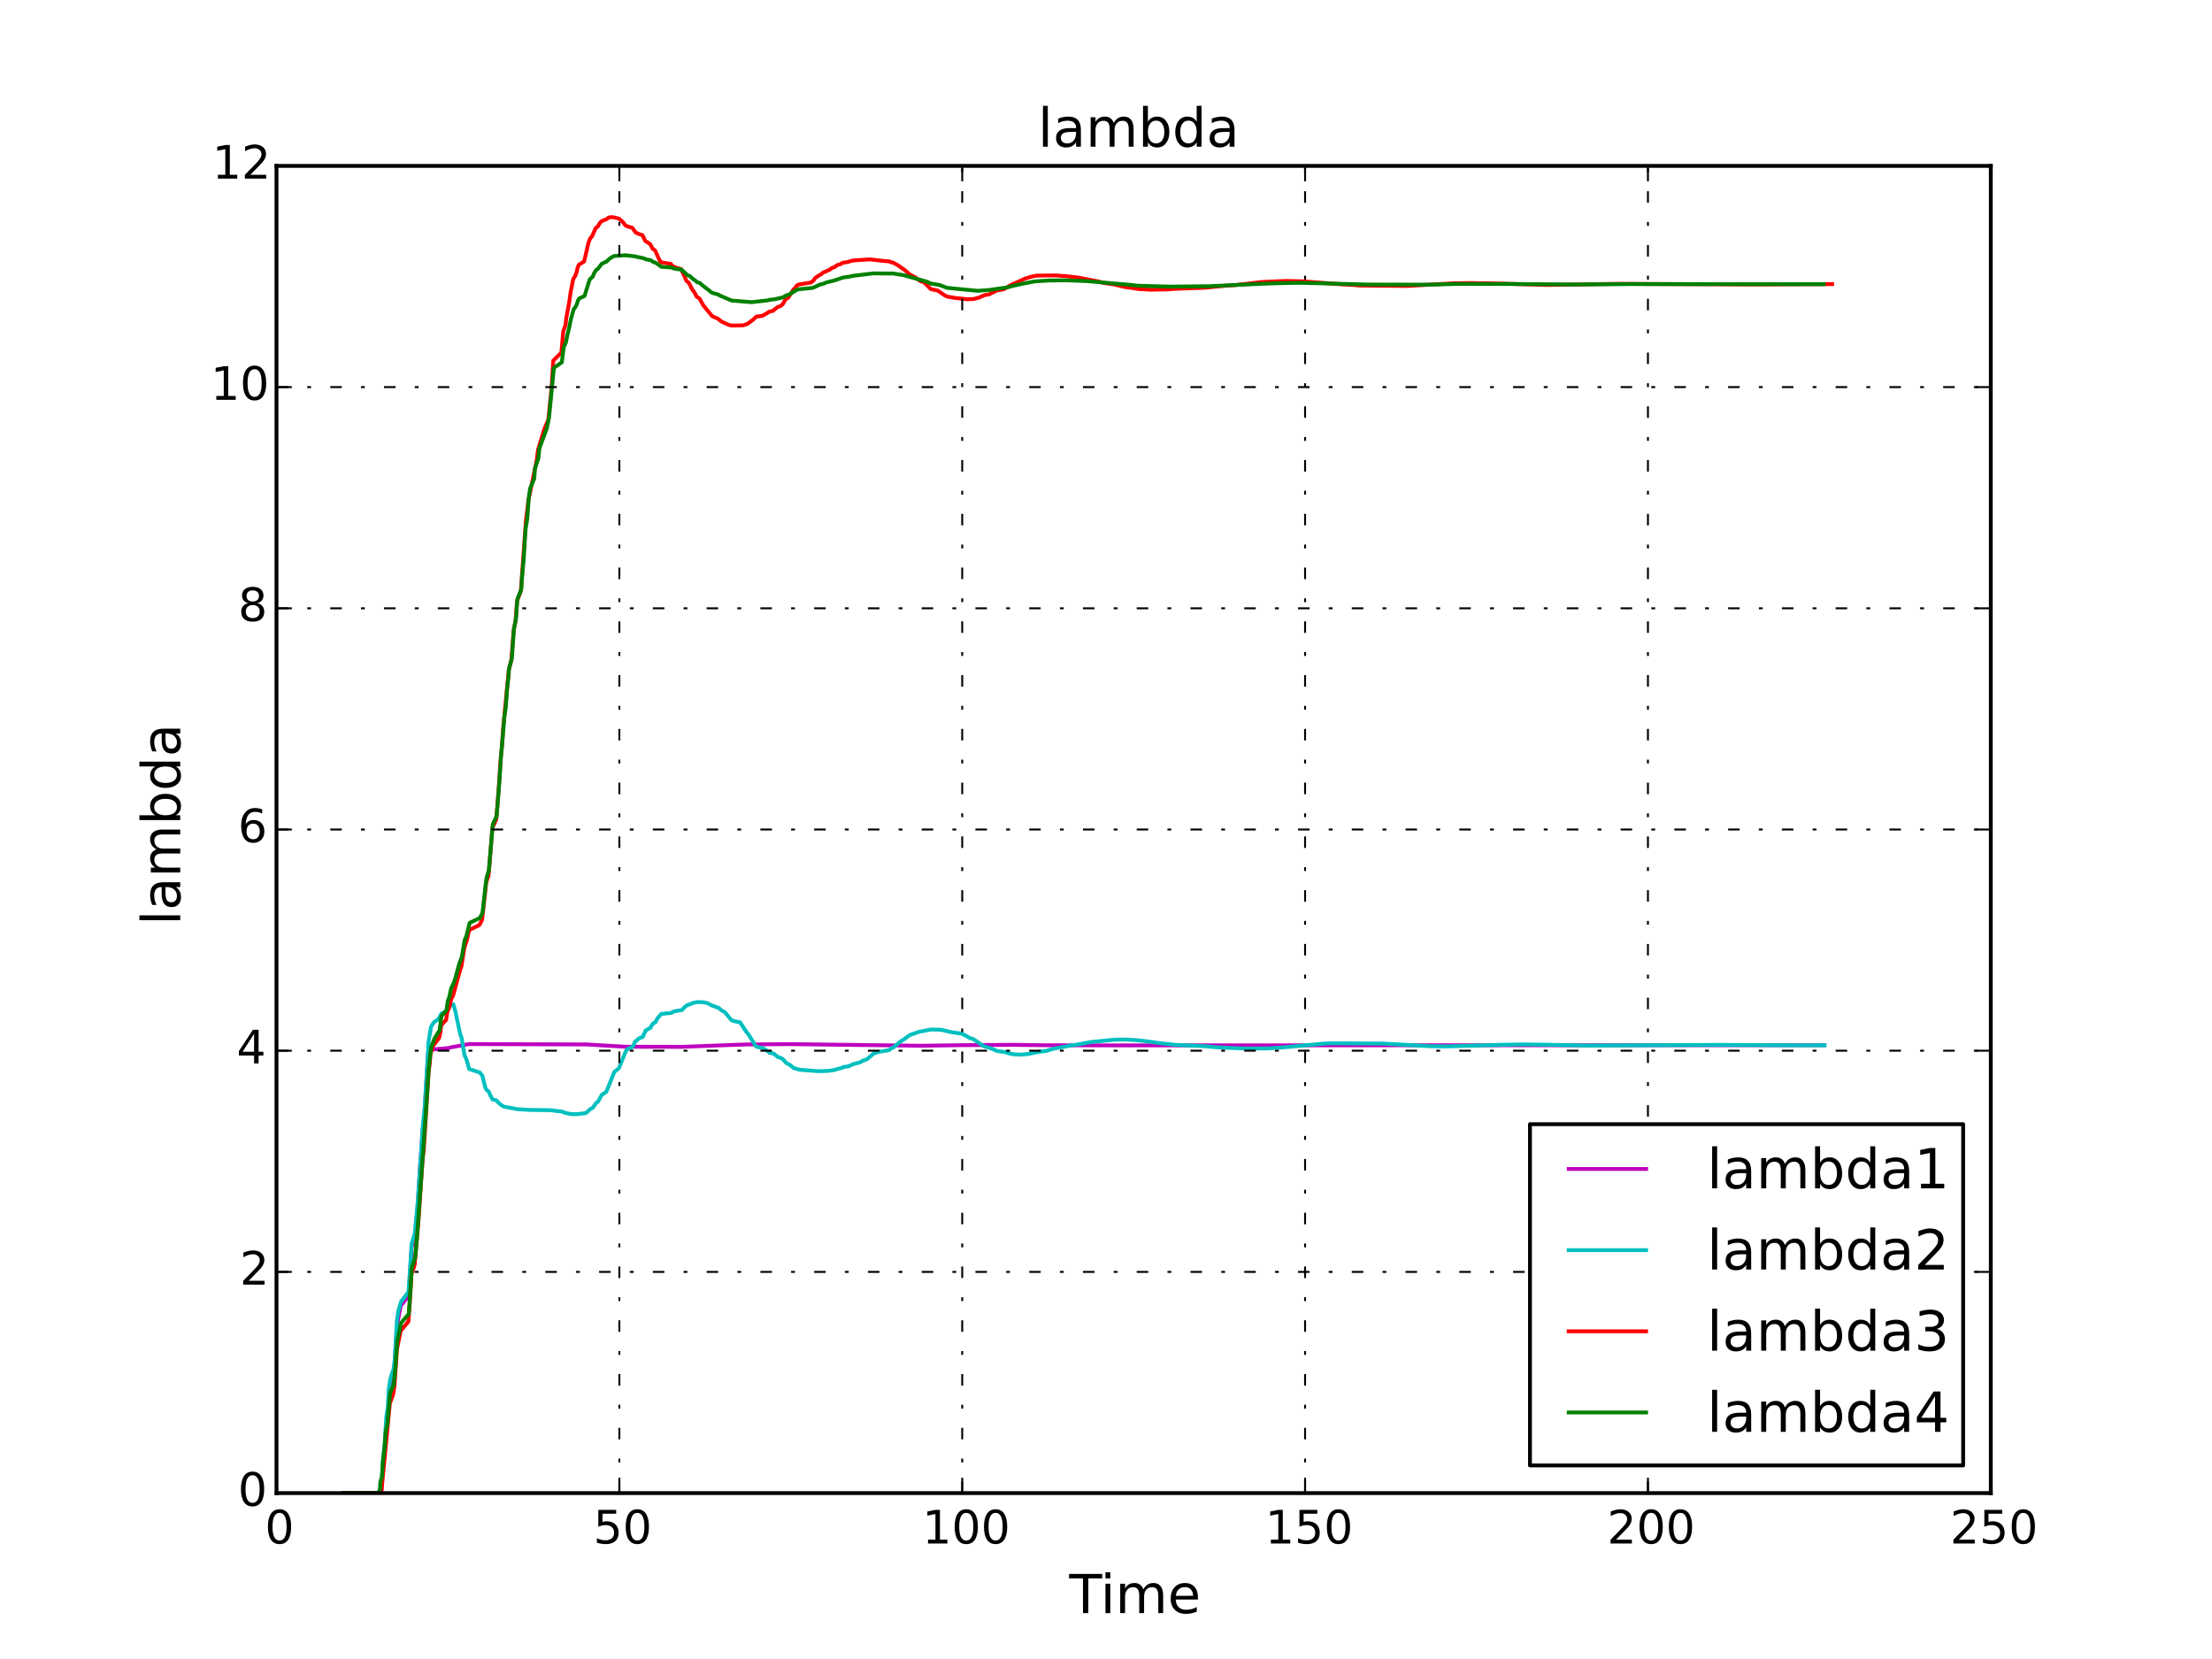 <?xml version="1.0" encoding="utf-8" standalone="no"?>
<!DOCTYPE svg PUBLIC "-//W3C//DTD SVG 1.1//EN"
  "http://www.w3.org/Graphics/SVG/1.1/DTD/svg11.dtd">
<!-- Created with matplotlib (http://matplotlib.org/) -->
<svg height="432pt" version="1.1" viewBox="0 0 576 432" width="576pt" xmlns="http://www.w3.org/2000/svg" xmlns:xlink="http://www.w3.org/1999/xlink">
 <defs>
  <style type="text/css">
*{stroke-linecap:butt;stroke-linejoin:round;}
  </style>
 </defs>
 <g id="figure_1">
  <g id="patch_1">
   <path d="
M0 432
L576 432
L576 0
L0 0
z
" style="fill:#ffffff;"/>
  </g>
  <g id="axes_1">
   <g id="patch_2">
    <path d="
M72 388.8
L518.4 388.8
L518.4 43.2
L72 43.2
z
" style="fill:#ffffff;"/>
   </g>
   <g id="line2d_1">
    <path clip-path="url(#p7ff5b81e1d)" d="
M89.483 388.8
L98.435 388.8
L98.983 388.8
L99.358 387.899
L99.389 386.505
L100.468 373.392
L100.548 370.866
L100.969 368.312
L101.361 363.165
L101.55 360.582
L102.392 358.001
L102.758 355.421
L103.387 345.139
L104.351 340.027
L106.399 337.476
L106.905 329.849
L107.191 324.78
L108.042 322.249
L108.706 314.669
L109.205 307.1
L109.329 304.58
L109.705 299.543
L110.064 294.506
L110.405 291.989
L111.474 274.38
L111.641 273.493
L112.125 273.338
L116.541 272.932
L117.568 272.696
L122.202 271.872
L152.949 271.973
L155.839 272.16
L162.959 272.569
L177.611 272.598
L188.63 272.174
L194.259 271.976
L205.613 271.886
L239.839 272.313
L250.289 272.16
L263.782 272.079
L273.418 272.189
L287.625 272.215
L474.824 272.16
L474.824 272.16" style="fill:none;stroke:#bf00bf;stroke-linecap:square;"/>
   </g>
   <g id="line2d_2">
    <path clip-path="url(#p7ff5b81e1d)" d="
M89.509 388.8
L98.555 388.8
L98.666 388.8
L99.024 387.36
L99.078 385.92
L99.469 384.414
L99.695 380.462
L100.154 376.047
L100.602 368.928
L100.979 366.48
L101.255 361.526
L101.643 359.029
L102.474 356.527
L102.796 354.018
L103.34 343.958
L103.711 341.441
L104.438 338.924
L106.391 336.407
L107.199 323.824
L107.984 321.307
L108.719 313.762
L109.743 298.673
L110.053 293.645
L110.577 288.616
L111.626 271.022
L112.241 267.371
L112.99 266.201
L114.273 265.283
L114.941 263.926
L116.184 263.413
L116.57 262.621
L117.41 261.732
L117.722 261.547
L118.039 261.484
L118.536 263.206
L119.833 269.266
L120.184 270.19
L120.962 274.812
L121.405 275.723
L122.185 278.395
L124.92 279.256
L125.583 280.071
L126.399 283.306
L126.73 283.804
L127.293 284.262
L127.589 285.06
L128.269 286.292
L129.241 286.537
L130.152 287.484
L130.886 287.988
L131.266 288.179
L134.737 288.821
L137.685 289.017
L142.558 289.08
L144.038 289.135
L144.238 289.224
L146.455 289.449
L146.777 289.673
L148.146 289.999
L148.927 290.137
L150.458 290.108
L152.557 289.846
L153.145 289.31
L153.81 288.729
L154.32 288.501
L155.31 287.145
L155.757 286.831
L156.716 285.091
L157.871 284.319
L159.987 279.104
L161.165 278.173
L163.056 273.508
L163.645 273.053
L164.739 272.601
L165.384 271.267
L166.387 270.403
L167.396 269.98
L168.114 268.356
L169.43 267.589
L169.578 267.218
L170.06 266.501
L170.702 266.155
L171.192 265.182
L172.202 264.021
L174.877 263.759
L175.163 263.508
L175.988 263.267
L177.515 263.036
L178.305 262.236
L178.893 261.755
L179.727 261.495
L180.365 261.196
L181.58 260.931
L183.234 260.991
L184.29 261.251
L185.302 261.798
L186.136 262.083
L186.405 262.238
L187.075 262.4
L187.94 263.134
L188.717 263.543
L190.494 265.677
L191.27 265.939
L192.703 266.201
L194.338 268.692
L194.831 269.263
L195.914 270.956
L196.265 271.512
L196.713 272.33
L197.077 272.595
L198.564 272.86
L200.114 273.879
L200.323 274.124
L201.47 274.363
L202.596 275.276
L203.36 275.492
L203.95 275.907
L204.749 276.837
L205.507 277.165
L206.672 278.101
L208.165 278.559
L212.251 278.873
L212.96 278.937
L215.4 278.873
L216.379 278.752
L217.465 278.58
L218.053 278.352
L218.977 278.173
L219.561 277.868
L221.036 277.644
L221.761 277.272
L222.521 277.004
L224.129 276.575
L224.527 276.276
L225.782 275.809
L227.539 274.311
L228.227 274.139
L228.421 273.969
L231.564 273.456
L232.102 272.946
L232.625 272.776
L233.369 272.117
L233.991 271.636
L234.277 271.328
L235.449 270.599
L236.315 269.945
L237.008 269.484
L238.691 268.906
L239.347 268.672
L242.448 268.079
L245.059 268.148
L247.099 268.632
L247.683 268.762
L249.077 268.975
L250.365 269.13
L251.926 269.928
L252.555 270.32
L253.357 270.521
L256.037 272.347
L256.38 272.534
L257.615 272.811
L259.654 273.684
L261.61 273.937
L262.727 274.288
L263.999 274.539
L265.741 274.622
L267.51 274.484
L268.763 274.262
L270.152 273.954
L272.459 273.64
L274.447 273.047
L277.656 272.488
L278.338 272.307
L280.495 272.01
L284.103 271.342
L290.134 270.743
L293.074 270.683
L295.727 270.841
L298.109 271.097
L299.632 271.29
L302.137 271.65
L305.03 271.95
L305.689 272.059
L313.836 272.436
L316.016 272.644
L317.413 272.745
L324.389 273.047
L330.309 273.001
L333.678 272.771
L336.905 272.477
L339.713 272.206
L344.915 271.748
L346.199 271.676
L360.182 271.745
L372.374 272.434
L376.8 272.48
L391.077 272.068
L397.1 271.964
L404.013 272.071
L413.746 272.267
L425.296 272.209
L447.382 272.091
L467.875 272.2
L474.116 272.195
L475.126 272.195
L475.126 272.195" style="fill:none;stroke:#00bfbf;stroke-linecap:square;"/>
   </g>
   <g id="line2d_3">
    <path clip-path="url(#p7ff5b81e1d)" d="
M89.578 388.8
L98.606 388.8
L99.332 388.8
L99.349 388.08
L101.53 365.397
L102.37 363.116
L102.736 360.809
L103.363 351.377
L104.329 346.565
L106.339 344.137
L106.707 339.255
L107.147 331.871
L107.969 329.397
L109.041 316.964
L109.533 309.468
L110.04 301.959
L110.348 299.454
L110.97 289.423
L111.581 279.38
L111.92 276.869
L112.084 274.461
L112.817 272.255
L114.355 270.276
L114.721 268.52
L114.87 266.973
L116.149 265.611
L116.518 263.388
L116.941 262.492
L117.543 260.038
L117.991 259.229
L119.837 252.481
L120.151 251.666
L120.903 246.914
L121.611 244.659
L122.175 242.182
L124.849 240.863
L125.544 239.484
L126.617 229.758
L127.23 227.894
L127.718 221.959
L128.211 215.571
L129.23 213.359
L129.778 206.508
L130.422 196.986
L130.692 194.55
L131.019 189.622
L132.481 174.511
L133.147 171.953
L133.55 166.818
L133.747 164.238
L134.244 161.654
L134.647 156.468
L135.632 153.867
L136.954 135.553
L137.598 130.297
L139.773 119.759
L140.109 117.121
L141.702 111.842
L142.797 109.201
L143.611 101.143
L144.069 93.897
L146.183 91.82
L146.669 86.285
L147.272 84.626
L147.419 83.048
L148.216 78.731
L148.574 76.173
L149.039 73.846
L149.234 72.763
L149.831 71.732
L150.192 70.753
L150.36 69.817
L150.75 68.93
L152.105 68.08
L153.254 63.164
L153.696 62.047
L154.174 61.534
L155.124 59.368
L155.641 59.014
L156.189 58.104
L156.598 57.617
L157.949 57.061
L158.421 56.704
L158.934 56.54
L159.517 56.557
L160.515 56.748
L161.248 56.964
L162.16 57.802
L162.911 58.743
L163.557 59.014
L164.624 59.296
L165.552 60.552
L166.249 60.892
L167.301 61.243
L168.018 62.738
L169.295 63.536
L169.944 64.777
L170.585 65.203
L171.567 67.392
L172.061 68.285
L174.731 68.734
L175.012 69.186
L175.832 69.635
L177.389 70.088
L178.792 73.204
L179.379 73.639
L179.81 74.494
L180.228 75.332
L180.832 76.147
L181.459 77.325
L182.134 77.702
L183.115 79.477
L185.453 82.336
L186.95 82.993
L187.643 83.549
L187.83 83.713
L189.222 84.355
L189.96 84.666
L190.701 84.781
L193.487 84.715
L194.568 84.375
L196.175 83.186
L196.945 82.451
L198.488 82.25
L200.014 81.389
L200.239 81.161
L201.346 80.928
L201.545 80.689
L202.505 79.949
L203.255 79.695
L203.843 79.18
L204.628 77.849
L205.207 77.579
L205.928 76.49
L206.59 75.404
L207.138 74.871
L207.5 74.341
L208.021 74.082
L211.166 73.567
L211.812 73.066
L212.324 72.34
L213.355 71.651
L213.836 71.43
L214.273 71.004
L216.096 70.214
L216.478 69.852
L217.379 69.515
L217.95 69.054
L218.891 68.777
L219.464 68.414
L220.94 68.207
L221.29 68.026
L222.39 67.807
L226.506 67.539
L229.346 67.87
L231.65 68.089
L232.012 68.262
L232.67 68.452
L233.702 69.008
L235.677 70.384
L236.927 71.484
L238.179 72.138
L239.797 73.282
L240.53 73.443
L242.358 75.257
L242.927 75.393
L244.148 75.658
L245.961 76.885
L246.612 77.221
L248.825 77.607
L250.66 77.783
L251.82 77.93
L253.568 77.858
L255.028 77.449
L256.448 76.833
L257.519 76.671
L259.493 75.672
L261.11 75.381
L261.67 75.182
L263.072 74.298
L266.932 72.55
L268.389 72.101
L269.696 71.804
L270.515 71.755
L274.982 71.726
L277.789 71.934
L279.522 72.124
L281.185 72.349
L281.877 72.498
L283.563 72.824
L286.019 73.29
L287.606 73.708
L290.038 74.053
L292.808 74.716
L294.448 74.926
L296.425 75.263
L299.669 75.436
L304.398 75.347
L305.585 75.234
L313.919 74.909
L315.924 74.713
L317.31 74.572
L319.216 74.393
L321.792 74.215
L328.629 73.431
L331.777 73.284
L334.833 73.158
L339.336 73.264
L349.618 74.056
L352.678 74.226
L354.068 74.35
L366.48 74.465
L371.797 74.148
L378.595 73.765
L382.769 73.705
L389.49 73.811
L402.99 74.203
L410.442 74.097
L415.467 73.996
L421.862 73.909
L444.553 74.019
L456.942 74.079
L477.078 73.976
L477.078 73.976" style="fill:none;stroke:#ff0000;stroke-linecap:square;"/>
   </g>
   <g id="line2d_4">
    <path clip-path="url(#p7ff5b81e1d)" d="
M89.518 388.8
L98.579 388.8
L98.649 388.8
L99.015 387.36
L99.061 385.92
L99.46 384.503
L99.703 380.678
L100.161 376.773
L100.432 372.874
L100.855 370.895
L101.601 362.638
L102.552 360.481
L102.963 356.057
L103.441 349.194
L104.446 344.5
L106.45 342.121
L106.949 334.898
L107.234 330.022
L108.087 327.568
L108.562 322.644
L111.207 285.221
L111.687 277.695
L112.285 272.724
L113.152 270.395
L114.489 268.249
L114.959 264.577
L116.266 263.053
L116.616 260.568
L117.018 259.574
L117.462 257.412
L118.067 256.159
L118.435 255.171
L119.643 250.77
L120.23 249.27
L121 244.788
L121.445 243.749
L122.012 241.505
L122.311 240.304
L124.929 239.046
L125.636 237.732
L126.486 230.164
L126.725 228.442
L127.3 226.647
L128.132 216.792
L128.311 214.664
L129.326 212.495
L130.045 203.446
L130.504 196.344
L130.952 191.497
L131.349 186.575
L131.713 184.09
L132.08 179.076
L132.376 176.55
L132.559 174.015
L133.289 171.469
L133.824 163.78
L134.348 161.199
L134.722 156.027
L135.745 153.429
L135.9 150.828
L136.366 145.616
L136.857 137.765
L137.29 135.144
L137.675 129.891
L138.017 127.261
L139.118 124.629
L139.309 121.997
L140.185 119.362
L140.463 116.726
L142.416 111.447
L142.952 108.809
L144.233 95.789
L146.294 94.349
L146.784 90.423
L147.337 89.231
L147.801 86.999
L148.304 84.957
L148.671 83.088
L149.377 80.579
L149.924 79.816
L150.256 79.085
L150.449 78.388
L150.818 77.723
L152.205 77.086
L153.5 72.904
L153.831 72.481
L154.343 72.075
L154.616 71.317
L155.221 70.307
L155.704 70.001
L156.696 68.688
L158.016 68.06
L158.667 67.395
L159.588 66.816
L159.971 66.658
L162.816 66.473
L163.626 66.551
L165.159 66.727
L165.835 66.879
L167.693 67.268
L168.109 67.499
L169.418 67.752
L170.042 68.172
L170.833 68.475
L171.727 69.129
L172.21 69.477
L174.848 69.656
L175.245 69.837
L175.978 70.021
L177.462 70.209
L178.498 71.165
L178.882 71.554
L179.717 71.948
L180.319 72.539
L181.129 73.123
L181.554 73.509
L182.28 73.699
L182.627 74.076
L184.013 75.156
L184.696 75.66
L185.013 75.98
L185.553 76.283
L187.069 76.712
L187.477 76.98
L190.517 78.264
L195.688 78.684
L199.952 78.215
L200.311 78.08
L201.722 77.93
L203.931 77.412
L204.755 76.91
L205.492 76.694
L207.564 75.43
L208.171 75.309
L211.657 74.955
L213.424 74.134
L214.691 73.797
L215.049 73.578
L217.174 73.063
L219.552 72.259
L221.217 72.035
L221.766 71.899
L222.494 71.775
L225.048 71.47
L226.215 71.326
L227.519 71.191
L232.618 71.225
L235.227 71.64
L241.394 73.354
L242.442 73.849
L244.548 74.189
L246.677 74.961
L254.54 75.727
L257.397 75.534
L262.177 74.857
L263.838 74.431
L266.034 73.927
L269.378 73.29
L270.579 73.195
L273.307 73.037
L277.607 72.994
L282.948 73.192
L294.554 74.2
L296.195 74.399
L304.665 74.635
L314.797 74.526
L323.907 74.114
L328.729 73.883
L332.747 73.74
L338.556 73.644
L343.303 73.754
L355.917 74.094
L372.05 74.128
L379.333 73.933
L392.851 73.944
L409.599 74.082
L424.169 73.97
L474.886 74.004
L474.886 74.004" style="fill:none;stroke:#008000;stroke-linecap:square;"/>
   </g>
   <g id="patch_3">
    <path d="
M72 388.8
L72 43.2" style="fill:none;stroke:#000000;stroke-linecap:square;stroke-linejoin:miter;"/>
   </g>
   <g id="patch_4">
    <path d="
M72 43.2
L518.4 43.2" style="fill:none;stroke:#000000;stroke-linecap:square;stroke-linejoin:miter;"/>
   </g>
   <g id="patch_5">
    <path d="
M518.4 388.8
L518.4 43.2" style="fill:none;stroke:#000000;stroke-linecap:square;stroke-linejoin:miter;"/>
   </g>
   <g id="patch_6">
    <path d="
M72 388.8
L518.4 388.8" style="fill:none;stroke:#000000;stroke-linecap:square;stroke-linejoin:miter;"/>
   </g>
   <g id="matplotlib.axis_1">
    <g id="xtick_1">
     <g id="line2d_5">
      <path clip-path="url(#p7ff5b81e1d)" d="
M72 388.8
L72 43.2" style="fill:none;stroke:#000000;stroke-dasharray:3,5,1,5;stroke-dashoffset:0.0;stroke-width:0.5;"/>
     </g>
     <g id="line2d_6">
      <defs>
       <path d="
M0 0
L0 -4" id="mc7db9fdffb" style="stroke:#000000;stroke-width:0.5;"/>
      </defs>
      <g>
       <use style="stroke:#000000;stroke-width:0.5;" x="72.0" xlink:href="#mc7db9fdffb" y="388.8"/>
      </g>
     </g>
     <g id="line2d_7">
      <defs>
       <path d="
M0 0
L0 4" id="m5a7d422ac3" style="stroke:#000000;stroke-width:0.5;"/>
      </defs>
      <g>
       <use style="stroke:#000000;stroke-width:0.5;" x="72.0" xlink:href="#m5a7d422ac3" y="43.2"/>
      </g>
     </g>
     <g id="text_1">
      <!-- 0 -->
      <defs>
       <path d="
M31.781 66.406
Q24.172 66.406 20.328 58.906
Q16.5 51.422 16.5 36.375
Q16.5 21.391 20.328 13.891
Q24.172 6.391 31.781 6.391
Q39.453 6.391 43.281 13.891
Q47.125 21.391 47.125 36.375
Q47.125 51.422 43.281 58.906
Q39.453 66.406 31.781 66.406
M31.781 74.219
Q44.047 74.219 50.516 64.516
Q56.984 54.828 56.984 36.375
Q56.984 17.969 50.516 8.266
Q44.047 -1.422 31.781 -1.422
Q19.531 -1.422 13.062 8.266
Q6.594 17.969 6.594 36.375
Q6.594 54.828 13.062 64.516
Q19.531 74.219 31.781 74.219" id="DejaVuSans-30"/>
      </defs>
      <g transform="translate(68.977 401.918)scale(0.12 -0.12)">
       <use xlink:href="#DejaVuSans-30"/>
      </g>
     </g>
    </g>
    <g id="xtick_2">
     <g id="line2d_8">
      <path clip-path="url(#p7ff5b81e1d)" d="
M161.28 388.8
L161.28 43.2" style="fill:none;stroke:#000000;stroke-dasharray:3,5,1,5;stroke-dashoffset:0.0;stroke-width:0.5;"/>
     </g>
     <g id="line2d_9">
      <g>
       <use style="stroke:#000000;stroke-width:0.5;" x="161.28" xlink:href="#mc7db9fdffb" y="388.8"/>
      </g>
     </g>
     <g id="line2d_10">
      <g>
       <use style="stroke:#000000;stroke-width:0.5;" x="161.28" xlink:href="#m5a7d422ac3" y="43.2"/>
      </g>
     </g>
     <g id="text_2">
      <!-- 50 -->
      <defs>
       <path d="
M10.797 72.906
L49.516 72.906
L49.516 64.594
L19.828 64.594
L19.828 46.734
Q21.969 47.469 24.109 47.828
Q26.266 48.188 28.422 48.188
Q40.625 48.188 47.75 41.5
Q54.891 34.812 54.891 23.391
Q54.891 11.625 47.562 5.094
Q40.234 -1.422 26.906 -1.422
Q22.312 -1.422 17.547 -0.641
Q12.797 0.141 7.719 1.703
L7.719 11.625
Q12.109 9.234 16.797 8.062
Q21.484 6.891 26.703 6.891
Q35.156 6.891 40.078 11.328
Q45.016 15.766 45.016 23.391
Q45.016 31 40.078 35.438
Q35.156 39.891 26.703 39.891
Q22.75 39.891 18.812 39.016
Q14.891 38.141 10.797 36.281
z
" id="DejaVuSans-35"/>
      </defs>
      <g transform="translate(154.507 401.918)scale(0.12 -0.12)">
       <use xlink:href="#DejaVuSans-35"/>
       <use x="63.623" xlink:href="#DejaVuSans-30"/>
      </g>
     </g>
    </g>
    <g id="xtick_3">
     <g id="line2d_11">
      <path clip-path="url(#p7ff5b81e1d)" d="
M250.56 388.8
L250.56 43.2" style="fill:none;stroke:#000000;stroke-dasharray:3,5,1,5;stroke-dashoffset:0.0;stroke-width:0.5;"/>
     </g>
     <g id="line2d_12">
      <g>
       <use style="stroke:#000000;stroke-width:0.5;" x="250.56" xlink:href="#mc7db9fdffb" y="388.8"/>
      </g>
     </g>
     <g id="line2d_13">
      <g>
       <use style="stroke:#000000;stroke-width:0.5;" x="250.56" xlink:href="#m5a7d422ac3" y="43.2"/>
      </g>
     </g>
     <g id="text_3">
      <!-- 100 -->
      <defs>
       <path d="
M12.406 8.297
L28.516 8.297
L28.516 63.922
L10.984 60.406
L10.984 69.391
L28.422 72.906
L38.281 72.906
L38.281 8.297
L54.391 8.297
L54.391 0
L12.406 0
z
" id="DejaVuSans-31"/>
      </defs>
      <g transform="translate(240.165 401.918)scale(0.12 -0.12)">
       <use xlink:href="#DejaVuSans-31"/>
       <use x="63.623" xlink:href="#DejaVuSans-30"/>
       <use x="127.246" xlink:href="#DejaVuSans-30"/>
      </g>
     </g>
    </g>
    <g id="xtick_4">
     <g id="line2d_14">
      <path clip-path="url(#p7ff5b81e1d)" d="
M339.84 388.8
L339.84 43.2" style="fill:none;stroke:#000000;stroke-dasharray:3,5,1,5;stroke-dashoffset:0.0;stroke-width:0.5;"/>
     </g>
     <g id="line2d_15">
      <g>
       <use style="stroke:#000000;stroke-width:0.5;" x="339.84" xlink:href="#mc7db9fdffb" y="388.8"/>
      </g>
     </g>
     <g id="line2d_16">
      <g>
       <use style="stroke:#000000;stroke-width:0.5;" x="339.84" xlink:href="#m5a7d422ac3" y="43.2"/>
      </g>
     </g>
     <g id="text_4">
      <!-- 150 -->
      <g transform="translate(329.445 401.918)scale(0.12 -0.12)">
       <use xlink:href="#DejaVuSans-31"/>
       <use x="63.623" xlink:href="#DejaVuSans-35"/>
       <use x="127.246" xlink:href="#DejaVuSans-30"/>
      </g>
     </g>
    </g>
    <g id="xtick_5">
     <g id="line2d_17">
      <path clip-path="url(#p7ff5b81e1d)" d="
M429.12 388.8
L429.12 43.2" style="fill:none;stroke:#000000;stroke-dasharray:3,5,1,5;stroke-dashoffset:0.0;stroke-width:0.5;"/>
     </g>
     <g id="line2d_18">
      <g>
       <use style="stroke:#000000;stroke-width:0.5;" x="429.12" xlink:href="#mc7db9fdffb" y="388.8"/>
      </g>
     </g>
     <g id="line2d_19">
      <g>
       <use style="stroke:#000000;stroke-width:0.5;" x="429.12" xlink:href="#m5a7d422ac3" y="43.2"/>
      </g>
     </g>
     <g id="text_5">
      <!-- 200 -->
      <defs>
       <path d="
M19.188 8.297
L53.609 8.297
L53.609 0
L7.328 0
L7.328 8.297
Q12.938 14.109 22.625 23.891
Q32.328 33.688 34.812 36.531
Q39.547 41.844 41.422 45.531
Q43.312 49.219 43.312 52.781
Q43.312 58.594 39.234 62.25
Q35.156 65.922 28.609 65.922
Q23.969 65.922 18.812 64.312
Q13.672 62.703 7.812 59.422
L7.812 69.391
Q13.766 71.781 18.938 73
Q24.125 74.219 28.422 74.219
Q39.75 74.219 46.484 68.547
Q53.219 62.891 53.219 53.422
Q53.219 48.922 51.531 44.891
Q49.859 40.875 45.406 35.406
Q44.188 33.984 37.641 27.219
Q31.109 20.453 19.188 8.297" id="DejaVuSans-32"/>
      </defs>
      <g transform="translate(418.506 401.918)scale(0.12 -0.12)">
       <use xlink:href="#DejaVuSans-32"/>
       <use x="63.623" xlink:href="#DejaVuSans-30"/>
       <use x="127.246" xlink:href="#DejaVuSans-30"/>
      </g>
     </g>
    </g>
    <g id="xtick_6">
     <g id="line2d_20">
      <path clip-path="url(#p7ff5b81e1d)" d="
M518.4 388.8
L518.4 43.2" style="fill:none;stroke:#000000;stroke-dasharray:3,5,1,5;stroke-dashoffset:0.0;stroke-width:0.5;"/>
     </g>
     <g id="line2d_21">
      <g>
       <use style="stroke:#000000;stroke-width:0.5;" x="518.4" xlink:href="#mc7db9fdffb" y="388.8"/>
      </g>
     </g>
     <g id="line2d_22">
      <g>
       <use style="stroke:#000000;stroke-width:0.5;" x="518.4" xlink:href="#m5a7d422ac3" y="43.2"/>
      </g>
     </g>
     <g id="text_6">
      <!-- 250 -->
      <g transform="translate(507.786 401.918)scale(0.12 -0.12)">
       <use xlink:href="#DejaVuSans-32"/>
       <use x="63.623" xlink:href="#DejaVuSans-35"/>
       <use x="127.246" xlink:href="#DejaVuSans-30"/>
      </g>
     </g>
    </g>
    <g id="text_7">
     <!-- Time -->
     <defs>
      <path d="
M9.422 54.688
L18.406 54.688
L18.406 0
L9.422 0
z

M9.422 75.984
L18.406 75.984
L18.406 64.594
L9.422 64.594
z
" id="DejaVuSans-69"/>
      <path d="
M-0.297 72.906
L61.375 72.906
L61.375 64.594
L35.5 64.594
L35.5 0
L25.594 0
L25.594 64.594
L-0.297 64.594
z
" id="DejaVuSans-54"/>
      <path d="
M52 44.188
Q55.375 50.25 60.062 53.125
Q64.75 56 71.094 56
Q79.641 56 84.281 50.016
Q88.922 44.047 88.922 33.016
L88.922 0
L79.891 0
L79.891 32.719
Q79.891 40.578 77.094 44.375
Q74.312 48.188 68.609 48.188
Q61.625 48.188 57.562 43.547
Q53.516 38.922 53.516 30.906
L53.516 0
L44.484 0
L44.484 32.719
Q44.484 40.625 41.703 44.406
Q38.922 48.188 33.109 48.188
Q26.219 48.188 22.156 43.531
Q18.109 38.875 18.109 30.906
L18.109 0
L9.078 0
L9.078 54.688
L18.109 54.688
L18.109 46.188
Q21.188 51.219 25.484 53.609
Q29.781 56 35.688 56
Q41.656 56 45.828 52.969
Q50 49.953 52 44.188" id="DejaVuSans-6d"/>
      <path d="
M56.203 29.594
L56.203 25.203
L14.891 25.203
Q15.484 15.922 20.484 11.062
Q25.484 6.203 34.422 6.203
Q39.594 6.203 44.453 7.469
Q49.312 8.734 54.109 11.281
L54.109 2.781
Q49.266 0.734 44.188 -0.344
Q39.109 -1.422 33.891 -1.422
Q20.797 -1.422 13.156 6.188
Q5.516 13.812 5.516 26.812
Q5.516 40.234 12.766 48.109
Q20.016 56 32.328 56
Q43.359 56 49.781 48.891
Q56.203 41.797 56.203 29.594
M47.219 32.234
Q47.125 39.594 43.094 43.984
Q39.062 48.391 32.422 48.391
Q24.906 48.391 20.391 44.141
Q15.875 39.891 15.188 32.172
z
" id="DejaVuSans-65"/>
     </defs>
     <g transform="translate(278.425 420.052)scale(0.14 -0.14)">
      <use xlink:href="#DejaVuSans-54"/>
      <use x="57.959" xlink:href="#DejaVuSans-69"/>
      <use x="85.742" xlink:href="#DejaVuSans-6d"/>
      <use x="183.154" xlink:href="#DejaVuSans-65"/>
     </g>
    </g>
   </g>
   <g id="matplotlib.axis_2">
    <g id="ytick_1">
     <g id="line2d_23">
      <path clip-path="url(#p7ff5b81e1d)" d="
M72 388.8
L518.4 388.8" style="fill:none;stroke:#000000;stroke-dasharray:3,5,1,5;stroke-dashoffset:0.0;stroke-width:0.5;"/>
     </g>
     <g id="line2d_24">
      <defs>
       <path d="
M0 0
L4 0" id="md7965d1ba0" style="stroke:#000000;stroke-width:0.5;"/>
      </defs>
      <g>
       <use style="stroke:#000000;stroke-width:0.5;" x="72.0" xlink:href="#md7965d1ba0" y="388.8"/>
      </g>
     </g>
     <g id="line2d_25">
      <defs>
       <path d="
M0 0
L-4 0" id="md9a1c1a7cd" style="stroke:#000000;stroke-width:0.5;"/>
      </defs>
      <g>
       <use style="stroke:#000000;stroke-width:0.5;" x="518.4" xlink:href="#md9a1c1a7cd" y="388.8"/>
      </g>
     </g>
     <g id="text_8">
      <!-- 0 -->
      <g transform="translate(61.953 392.111)scale(0.12 -0.12)">
       <use xlink:href="#DejaVuSans-30"/>
      </g>
     </g>
    </g>
    <g id="ytick_2">
     <g id="line2d_26">
      <path clip-path="url(#p7ff5b81e1d)" d="
M72 331.2
L518.4 331.2" style="fill:none;stroke:#000000;stroke-dasharray:3,5,1,5;stroke-dashoffset:0.0;stroke-width:0.5;"/>
     </g>
     <g id="line2d_27">
      <g>
       <use style="stroke:#000000;stroke-width:0.5;" x="72.0" xlink:href="#md7965d1ba0" y="331.2"/>
      </g>
     </g>
     <g id="line2d_28">
      <g>
       <use style="stroke:#000000;stroke-width:0.5;" x="518.4" xlink:href="#md9a1c1a7cd" y="331.2"/>
      </g>
     </g>
     <g id="text_9">
      <!-- 2 -->
      <g transform="translate(62.446 334.511)scale(0.12 -0.12)">
       <use xlink:href="#DejaVuSans-32"/>
      </g>
     </g>
    </g>
    <g id="ytick_3">
     <g id="line2d_29">
      <path clip-path="url(#p7ff5b81e1d)" d="
M72 273.6
L518.4 273.6" style="fill:none;stroke:#000000;stroke-dasharray:3,5,1,5;stroke-dashoffset:0.0;stroke-width:0.5;"/>
     </g>
     <g id="line2d_30">
      <g>
       <use style="stroke:#000000;stroke-width:0.5;" x="72.0" xlink:href="#md7965d1ba0" y="273.6"/>
      </g>
     </g>
     <g id="line2d_31">
      <g>
       <use style="stroke:#000000;stroke-width:0.5;" x="518.4" xlink:href="#md9a1c1a7cd" y="273.6"/>
      </g>
     </g>
     <g id="text_10">
      <!-- 4 -->
      <defs>
       <path d="
M37.797 64.312
L12.891 25.391
L37.797 25.391
z

M35.203 72.906
L47.609 72.906
L47.609 25.391
L58.016 25.391
L58.016 17.188
L47.609 17.188
L47.609 0
L37.797 0
L37.797 17.188
L4.891 17.188
L4.891 26.703
z
" id="DejaVuSans-34"/>
      </defs>
      <g transform="translate(61.625 276.911)scale(0.12 -0.12)">
       <use xlink:href="#DejaVuSans-34"/>
      </g>
     </g>
    </g>
    <g id="ytick_4">
     <g id="line2d_32">
      <path clip-path="url(#p7ff5b81e1d)" d="
M72 216
L518.4 216" style="fill:none;stroke:#000000;stroke-dasharray:3,5,1,5;stroke-dashoffset:0.0;stroke-width:0.5;"/>
     </g>
     <g id="line2d_33">
      <g>
       <use style="stroke:#000000;stroke-width:0.5;" x="72.0" xlink:href="#md7965d1ba0" y="216.0"/>
      </g>
     </g>
     <g id="line2d_34">
      <g>
       <use style="stroke:#000000;stroke-width:0.5;" x="518.4" xlink:href="#md9a1c1a7cd" y="216.0"/>
      </g>
     </g>
     <g id="text_11">
      <!-- 6 -->
      <defs>
       <path d="
M33.016 40.375
Q26.375 40.375 22.484 35.828
Q18.609 31.297 18.609 23.391
Q18.609 15.531 22.484 10.953
Q26.375 6.391 33.016 6.391
Q39.656 6.391 43.531 10.953
Q47.406 15.531 47.406 23.391
Q47.406 31.297 43.531 35.828
Q39.656 40.375 33.016 40.375
M52.594 71.297
L52.594 62.312
Q48.875 64.062 45.094 64.984
Q41.312 65.922 37.594 65.922
Q27.828 65.922 22.672 59.328
Q17.531 52.734 16.797 39.406
Q19.672 43.656 24.016 45.922
Q28.375 48.188 33.594 48.188
Q44.578 48.188 50.953 41.516
Q57.328 34.859 57.328 23.391
Q57.328 12.156 50.688 5.359
Q44.047 -1.422 33.016 -1.422
Q20.359 -1.422 13.672 8.266
Q6.984 17.969 6.984 36.375
Q6.984 53.656 15.188 63.938
Q23.391 74.219 37.203 74.219
Q40.922 74.219 44.703 73.484
Q48.484 72.75 52.594 71.297" id="DejaVuSans-36"/>
      </defs>
      <g transform="translate(61.959 219.311)scale(0.12 -0.12)">
       <use xlink:href="#DejaVuSans-36"/>
      </g>
     </g>
    </g>
    <g id="ytick_5">
     <g id="line2d_35">
      <path clip-path="url(#p7ff5b81e1d)" d="
M72 158.4
L518.4 158.4" style="fill:none;stroke:#000000;stroke-dasharray:3,5,1,5;stroke-dashoffset:0.0;stroke-width:0.5;"/>
     </g>
     <g id="line2d_36">
      <g>
       <use style="stroke:#000000;stroke-width:0.5;" x="72.0" xlink:href="#md7965d1ba0" y="158.4"/>
      </g>
     </g>
     <g id="line2d_37">
      <g>
       <use style="stroke:#000000;stroke-width:0.5;" x="518.4" xlink:href="#md9a1c1a7cd" y="158.4"/>
      </g>
     </g>
     <g id="text_12">
      <!-- 8 -->
      <defs>
       <path d="
M31.781 34.625
Q24.75 34.625 20.719 30.859
Q16.703 27.094 16.703 20.516
Q16.703 13.922 20.719 10.156
Q24.75 6.391 31.781 6.391
Q38.812 6.391 42.859 10.172
Q46.922 13.969 46.922 20.516
Q46.922 27.094 42.891 30.859
Q38.875 34.625 31.781 34.625
M21.922 38.812
Q15.578 40.375 12.031 44.719
Q8.5 49.078 8.5 55.328
Q8.5 64.062 14.719 69.141
Q20.953 74.219 31.781 74.219
Q42.672 74.219 48.875 69.141
Q55.078 64.062 55.078 55.328
Q55.078 49.078 51.531 44.719
Q48 40.375 41.703 38.812
Q48.828 37.156 52.797 32.312
Q56.781 27.484 56.781 20.516
Q56.781 9.906 50.312 4.234
Q43.844 -1.422 31.781 -1.422
Q19.734 -1.422 13.25 4.234
Q6.781 9.906 6.781 20.516
Q6.781 27.484 10.781 32.312
Q14.797 37.156 21.922 38.812
M18.312 54.391
Q18.312 48.734 21.844 45.562
Q25.391 42.391 31.781 42.391
Q38.141 42.391 41.719 45.562
Q45.312 48.734 45.312 54.391
Q45.312 60.062 41.719 63.234
Q38.141 66.406 31.781 66.406
Q25.391 66.406 21.844 63.234
Q18.312 60.062 18.312 54.391" id="DejaVuSans-38"/>
      </defs>
      <g transform="translate(62.0 161.711)scale(0.12 -0.12)">
       <use xlink:href="#DejaVuSans-38"/>
      </g>
     </g>
    </g>
    <g id="ytick_6">
     <g id="line2d_38">
      <path clip-path="url(#p7ff5b81e1d)" d="
M72 100.8
L518.4 100.8" style="fill:none;stroke:#000000;stroke-dasharray:3,5,1,5;stroke-dashoffset:0.0;stroke-width:0.5;"/>
     </g>
     <g id="line2d_39">
      <g>
       <use style="stroke:#000000;stroke-width:0.5;" x="72.0" xlink:href="#md7965d1ba0" y="100.8"/>
      </g>
     </g>
     <g id="line2d_40">
      <g>
       <use style="stroke:#000000;stroke-width:0.5;" x="518.4" xlink:href="#md9a1c1a7cd" y="100.8"/>
      </g>
     </g>
     <g id="text_13">
      <!-- 10 -->
      <g transform="translate(54.845 104.111)scale(0.12 -0.12)">
       <use xlink:href="#DejaVuSans-31"/>
       <use x="63.623" xlink:href="#DejaVuSans-30"/>
      </g>
     </g>
    </g>
    <g id="ytick_7">
     <g id="line2d_41">
      <path clip-path="url(#p7ff5b81e1d)" d="
M72 43.2
L518.4 43.2" style="fill:none;stroke:#000000;stroke-dasharray:3,5,1,5;stroke-dashoffset:0.0;stroke-width:0.5;"/>
     </g>
     <g id="line2d_42">
      <g>
       <use style="stroke:#000000;stroke-width:0.5;" x="72.0" xlink:href="#md7965d1ba0" y="43.2"/>
      </g>
     </g>
     <g id="line2d_43">
      <g>
       <use style="stroke:#000000;stroke-width:0.5;" x="518.4" xlink:href="#md9a1c1a7cd" y="43.2"/>
      </g>
     </g>
     <g id="text_14">
      <!-- 12 -->
      <g transform="translate(55.25 46.511)scale(0.12 -0.12)">
       <use xlink:href="#DejaVuSans-31"/>
       <use x="63.623" xlink:href="#DejaVuSans-32"/>
      </g>
     </g>
    </g>
    <g id="text_15">
     <!-- lambda -->
     <defs>
      <path d="
M9.422 75.984
L18.406 75.984
L18.406 0
L9.422 0
z
" id="DejaVuSans-6c"/>
      <path d="
M45.406 46.391
L45.406 75.984
L54.391 75.984
L54.391 0
L45.406 0
L45.406 8.203
Q42.578 3.328 38.25 0.953
Q33.938 -1.422 27.875 -1.422
Q17.969 -1.422 11.734 6.484
Q5.516 14.406 5.516 27.297
Q5.516 40.188 11.734 48.094
Q17.969 56 27.875 56
Q33.938 56 38.25 53.625
Q42.578 51.266 45.406 46.391
M14.797 27.297
Q14.797 17.391 18.875 11.75
Q22.953 6.109 30.078 6.109
Q37.203 6.109 41.297 11.75
Q45.406 17.391 45.406 27.297
Q45.406 37.203 41.297 42.844
Q37.203 48.484 30.078 48.484
Q22.953 48.484 18.875 42.844
Q14.797 37.203 14.797 27.297" id="DejaVuSans-64"/>
      <path d="
M48.688 27.297
Q48.688 37.203 44.609 42.844
Q40.531 48.484 33.406 48.484
Q26.266 48.484 22.188 42.844
Q18.109 37.203 18.109 27.297
Q18.109 17.391 22.188 11.75
Q26.266 6.109 33.406 6.109
Q40.531 6.109 44.609 11.75
Q48.688 17.391 48.688 27.297
M18.109 46.391
Q20.953 51.266 25.266 53.625
Q29.594 56 35.594 56
Q45.562 56 51.781 48.094
Q58.016 40.188 58.016 27.297
Q58.016 14.406 51.781 6.484
Q45.562 -1.422 35.594 -1.422
Q29.594 -1.422 25.266 0.953
Q20.953 3.328 18.109 8.203
L18.109 0
L9.078 0
L9.078 75.984
L18.109 75.984
z
" id="DejaVuSans-62"/>
      <path d="
M34.281 27.484
Q23.391 27.484 19.188 25
Q14.984 22.516 14.984 16.5
Q14.984 11.719 18.141 8.906
Q21.297 6.109 26.703 6.109
Q34.188 6.109 38.703 11.406
Q43.219 16.703 43.219 25.484
L43.219 27.484
z

M52.203 31.203
L52.203 0
L43.219 0
L43.219 8.297
Q40.141 3.328 35.547 0.953
Q30.953 -1.422 24.312 -1.422
Q15.922 -1.422 10.953 3.297
Q6 8.016 6 15.922
Q6 25.141 12.172 29.828
Q18.359 34.516 30.609 34.516
L43.219 34.516
L43.219 35.406
Q43.219 41.609 39.141 45
Q35.062 48.391 27.688 48.391
Q23 48.391 18.547 47.266
Q14.109 46.141 10.016 43.891
L10.016 52.203
Q14.938 54.109 19.578 55.047
Q24.219 56 28.609 56
Q40.484 56 46.344 49.844
Q52.203 43.703 52.203 31.203" id="DejaVuSans-61"/>
     </defs>
     <g transform="translate(46.933 240.935)rotate(-90.0)scale(0.14 -0.14)">
      <use xlink:href="#DejaVuSans-6c"/>
      <use x="27.783" xlink:href="#DejaVuSans-61"/>
      <use x="89.062" xlink:href="#DejaVuSans-6d"/>
      <use x="186.475" xlink:href="#DejaVuSans-62"/>
      <use x="249.951" xlink:href="#DejaVuSans-64"/>
      <use x="313.428" xlink:href="#DejaVuSans-61"/>
     </g>
    </g>
   </g>
   <g id="text_16">
    <!-- lambda -->
    <g transform="translate(270.265 38.2)scale(0.14 -0.14)">
     <use xlink:href="#DejaVuSans-6c"/>
     <use x="27.783" xlink:href="#DejaVuSans-61"/>
     <use x="89.062" xlink:href="#DejaVuSans-6d"/>
     <use x="186.475" xlink:href="#DejaVuSans-62"/>
     <use x="249.951" xlink:href="#DejaVuSans-64"/>
     <use x="313.428" xlink:href="#DejaVuSans-61"/>
    </g>
   </g>
   <g id="legend_1">
    <g id="patch_7">
     <path d="
M398.403 381.6
L511.2 381.6
L511.2 292.734
L398.403 292.734
z
" style="fill:#ffffff;stroke:#000000;stroke-linejoin:miter;"/>
    </g>
    <g id="line2d_44">
     <path d="
M408.483 304.396
L428.643 304.396" style="fill:none;stroke:#bf00bf;stroke-linecap:square;"/>
    </g>
    <g id="line2d_45"/>
    <g id="text_17">
     <!-- lambda1 -->
     <g transform="translate(444.483 309.436)scale(0.144 -0.144)">
      <use xlink:href="#DejaVuSans-6c"/>
      <use x="27.783" xlink:href="#DejaVuSans-61"/>
      <use x="89.062" xlink:href="#DejaVuSans-6d"/>
      <use x="186.475" xlink:href="#DejaVuSans-62"/>
      <use x="249.951" xlink:href="#DejaVuSans-64"/>
      <use x="313.428" xlink:href="#DejaVuSans-61"/>
      <use x="374.707" xlink:href="#DejaVuSans-31"/>
     </g>
    </g>
    <g id="line2d_46">
     <path d="
M408.483 325.532
L428.643 325.532" style="fill:none;stroke:#00bfbf;stroke-linecap:square;"/>
    </g>
    <g id="line2d_47"/>
    <g id="text_18">
     <!-- lambda2 -->
     <g transform="translate(444.483 330.572)scale(0.144 -0.144)">
      <use xlink:href="#DejaVuSans-6c"/>
      <use x="27.783" xlink:href="#DejaVuSans-61"/>
      <use x="89.062" xlink:href="#DejaVuSans-6d"/>
      <use x="186.475" xlink:href="#DejaVuSans-62"/>
      <use x="249.951" xlink:href="#DejaVuSans-64"/>
      <use x="313.428" xlink:href="#DejaVuSans-61"/>
      <use x="374.707" xlink:href="#DejaVuSans-32"/>
     </g>
    </g>
    <g id="line2d_48">
     <path d="
M408.483 346.669
L428.643 346.669" style="fill:none;stroke:#ff0000;stroke-linecap:square;"/>
    </g>
    <g id="line2d_49"/>
    <g id="text_19">
     <!-- lambda3 -->
     <defs>
      <path d="
M40.578 39.312
Q47.656 37.797 51.625 33
Q55.609 28.219 55.609 21.188
Q55.609 10.406 48.188 4.484
Q40.766 -1.422 27.094 -1.422
Q22.516 -1.422 17.656 -0.516
Q12.797 0.391 7.625 2.203
L7.625 11.719
Q11.719 9.328 16.594 8.109
Q21.484 6.891 26.812 6.891
Q36.078 6.891 40.938 10.547
Q45.797 14.203 45.797 21.188
Q45.797 27.641 41.281 31.266
Q36.766 34.906 28.719 34.906
L20.219 34.906
L20.219 43.016
L29.109 43.016
Q36.375 43.016 40.234 45.922
Q44.094 48.828 44.094 54.297
Q44.094 59.906 40.109 62.906
Q36.141 65.922 28.719 65.922
Q24.656 65.922 20.016 65.031
Q15.375 64.156 9.812 62.312
L9.812 71.094
Q15.438 72.656 20.344 73.438
Q25.25 74.219 29.594 74.219
Q40.828 74.219 47.359 69.109
Q53.906 64.016 53.906 55.328
Q53.906 49.266 50.438 45.094
Q46.969 40.922 40.578 39.312" id="DejaVuSans-33"/>
     </defs>
     <g transform="translate(444.483 351.709)scale(0.144 -0.144)">
      <use xlink:href="#DejaVuSans-6c"/>
      <use x="27.783" xlink:href="#DejaVuSans-61"/>
      <use x="89.062" xlink:href="#DejaVuSans-6d"/>
      <use x="186.475" xlink:href="#DejaVuSans-62"/>
      <use x="249.951" xlink:href="#DejaVuSans-64"/>
      <use x="313.428" xlink:href="#DejaVuSans-61"/>
      <use x="374.707" xlink:href="#DejaVuSans-33"/>
     </g>
    </g>
    <g id="line2d_50">
     <path d="
M408.483 367.805
L428.643 367.805" style="fill:none;stroke:#008000;stroke-linecap:square;"/>
    </g>
    <g id="line2d_51"/>
    <g id="text_20">
     <!-- lambda4 -->
     <g transform="translate(444.483 372.845)scale(0.144 -0.144)">
      <use xlink:href="#DejaVuSans-6c"/>
      <use x="27.783" xlink:href="#DejaVuSans-61"/>
      <use x="89.062" xlink:href="#DejaVuSans-6d"/>
      <use x="186.475" xlink:href="#DejaVuSans-62"/>
      <use x="249.951" xlink:href="#DejaVuSans-64"/>
      <use x="313.428" xlink:href="#DejaVuSans-61"/>
      <use x="374.707" xlink:href="#DejaVuSans-34"/>
     </g>
    </g>
   </g>
  </g>
 </g>
 <defs>
  <clipPath id="p7ff5b81e1d">
   <rect height="345.6" width="446.4" x="72.0" y="43.2"/>
  </clipPath>
 </defs>
</svg>
